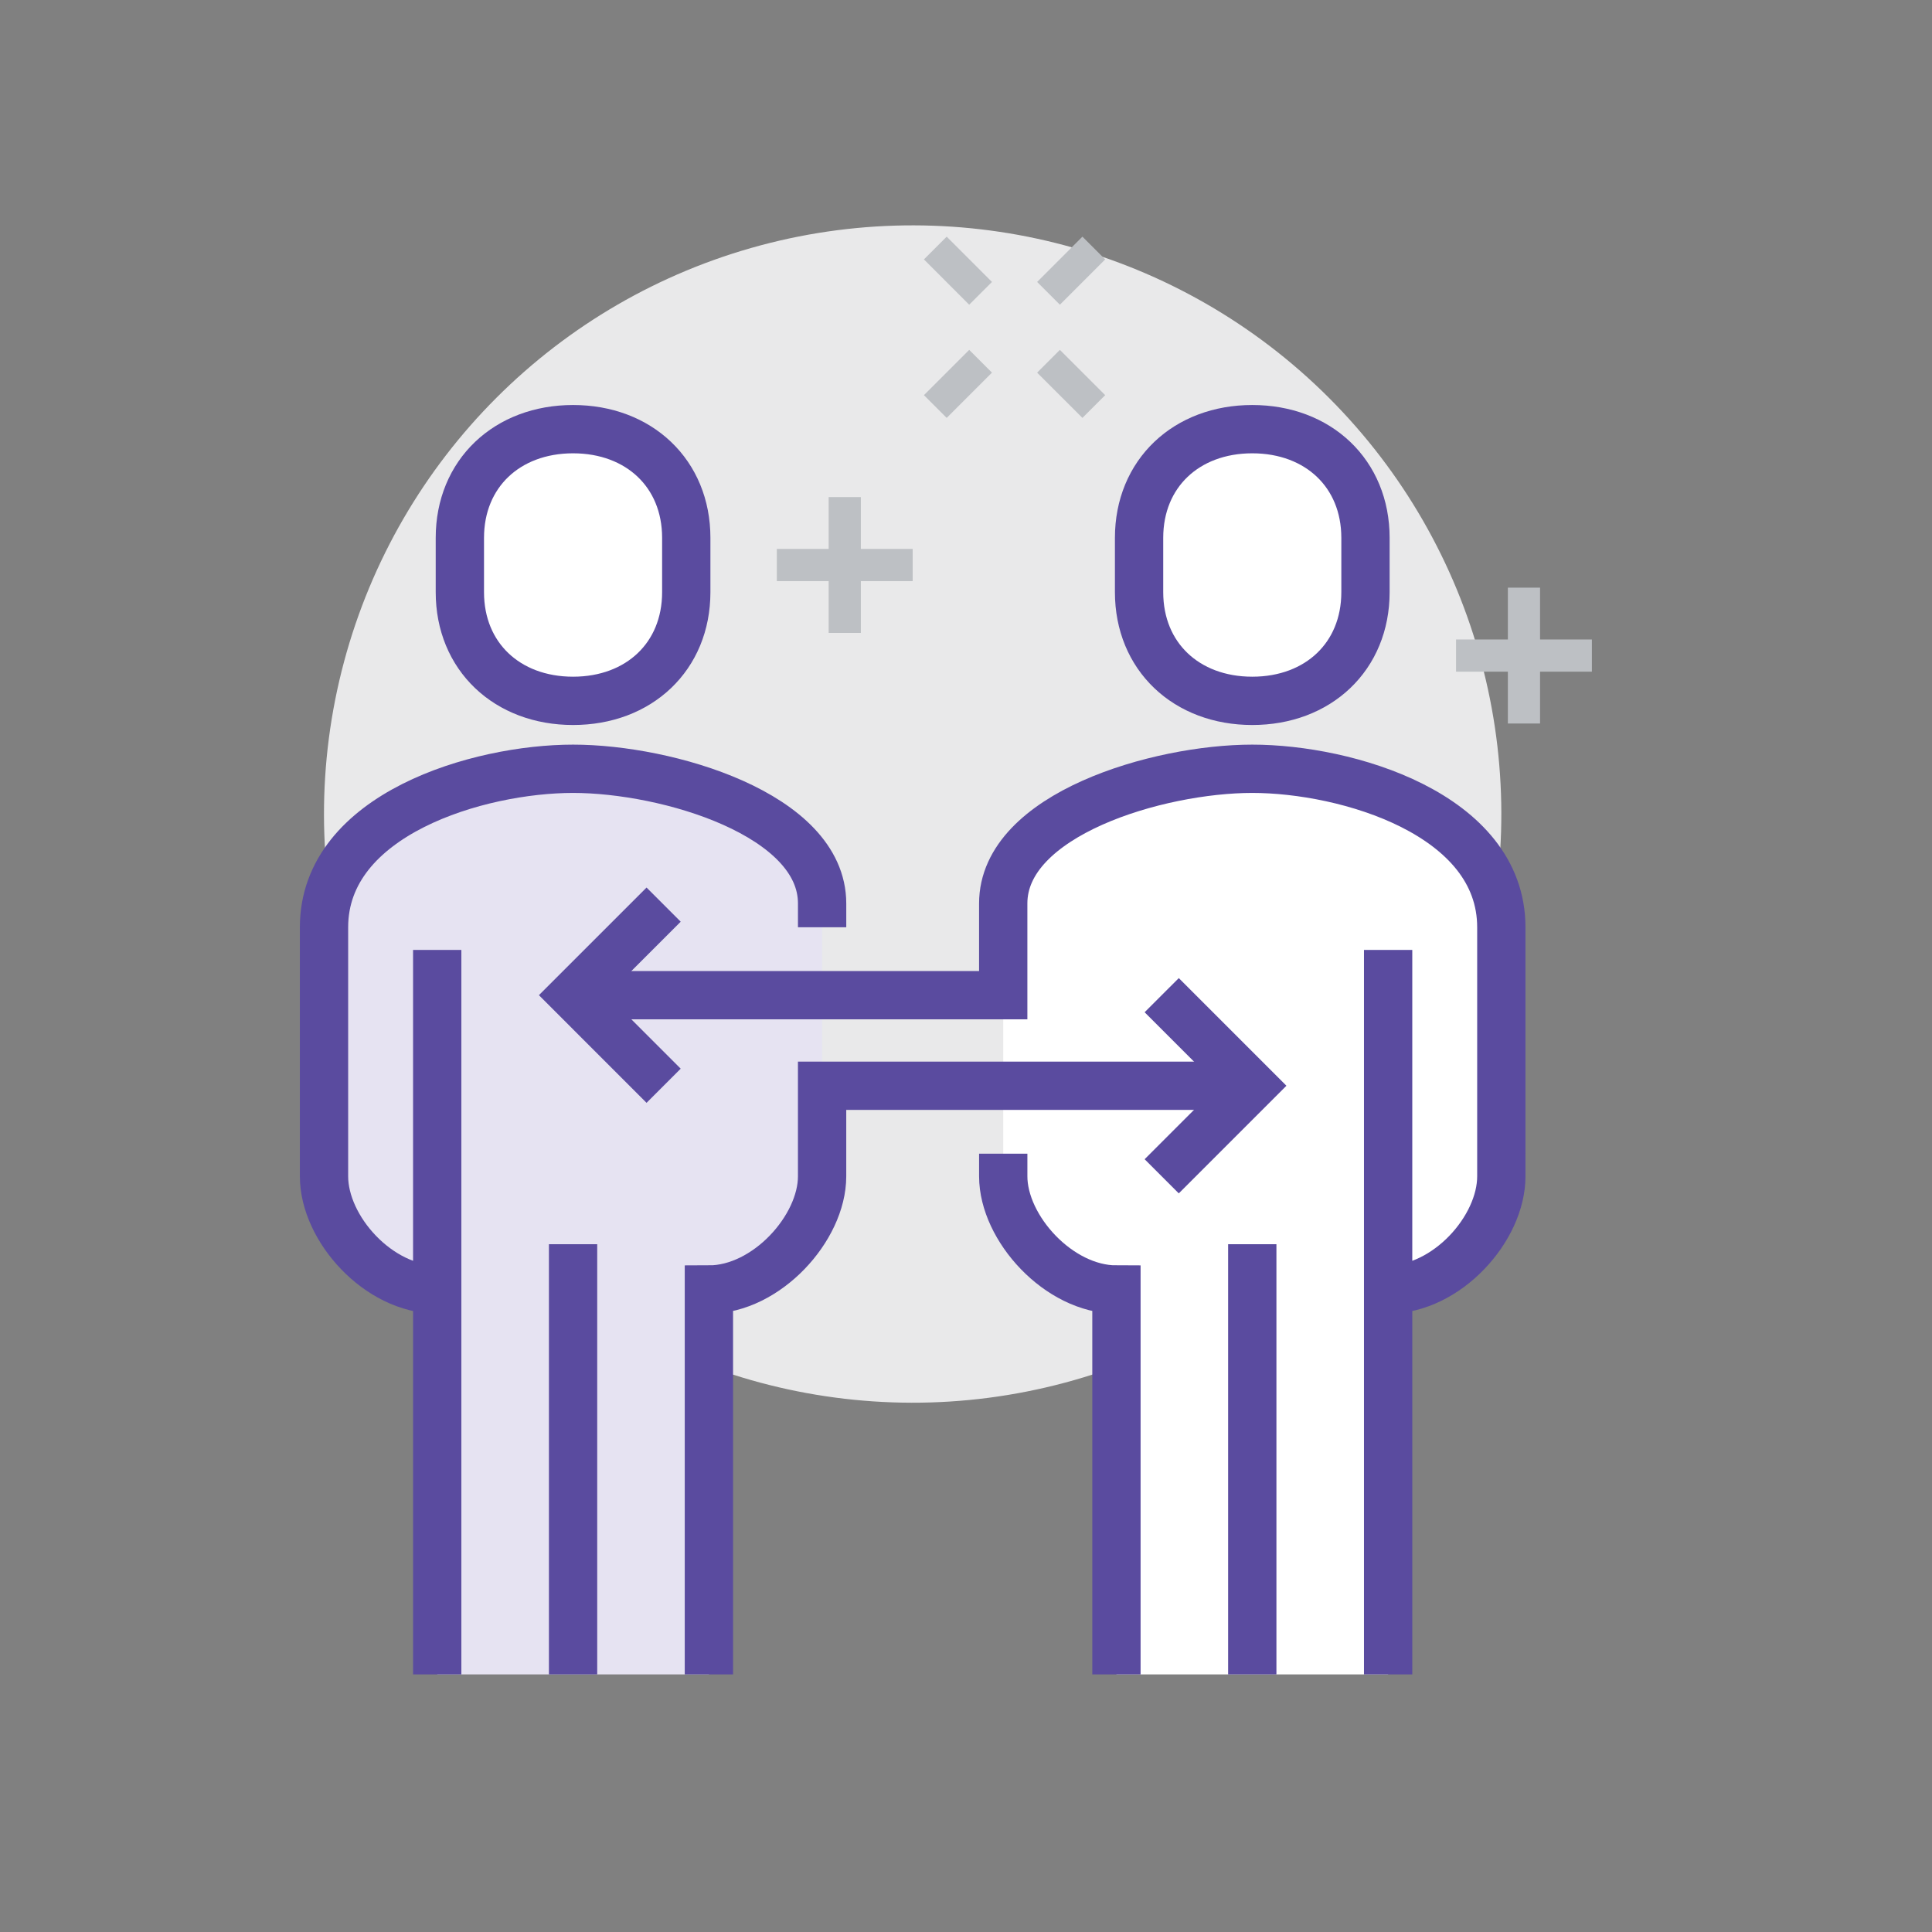 <svg id="Layer_1" xmlns="http://www.w3.org/2000/svg" viewBox="0 0 120 120"><rect x="0" y="0" width="120" height="120" fill="#808080" stroke="none"/><style>.st0{fill:#e9e9ea}.st1{fill:#e6e3f2}.st2{fill:#fff}.st3,.st4,.st5{fill:none;stroke:#5a4b9f;stroke-width:3;stroke-miterlimit:10}.st4,.st5{fill:#fff}.st5{fill:none;stroke:#bdc0c4;stroke-width:2}</style><ellipse transform="rotate(-45.001 56.687 50.563)" class="st0" cx="56.688" cy="50.562" rx="36.563" ry="36.563"/><path class="st1" d="M35.594 47.75c-5.862 0-15.469 2.812-15.469 9.844v15.469c0 3.254 3.384 7.031 7.031 7.031V104h16.875V80.094c3.58 0 7.031-3.81 7.031-7.031v-16.95c0-5.525-9.606-8.363-15.468-8.363z"/><path class="st2" d="M77.781 47.75c-5.862 0-15.469 2.838-15.469 8.363v16.949c0 3.222 3.452 7.031 7.031 7.031V104h16.875V80.094c3.647 0 7.031-3.778 7.031-7.031V57.594c.001-7.032-9.606-9.844-15.468-9.844z"/><path class="st3" d="M27.156 80.094c-3.647 0-7.031-3.778-7.031-7.031V57.594c0-7.031 9.607-9.844 15.469-9.844s15.469 2.838 15.469 8.364v1.48M27.156 59v45M35.594 77.281V104M44.031 104V80.094c3.58 0 7.031-3.81 7.031-7.031v-5.625h26.719"/><path class="st3" d="M86.219 80.094c3.647 0 7.031-3.778 7.031-7.031V57.594c0-7.031-9.607-9.844-15.469-9.844s-15.469 2.838-15.469 8.364v5.699H35.594M86.219 59v45M77.781 77.281V104M69.344 104V80.094c-3.58 0-7.031-3.81-7.031-7.031v-1.406"/><path class="st3" d="M72.156 73.062l5.625-5.624-5.625-5.626M41.219 67.438l-5.625-5.626 5.625-5.624"/><path class="st4" d="M35.594 43.531c4.097 0 7.031-2.756 7.031-6.75v-3.375c0-3.994-2.934-6.75-7.031-6.75-4.097 0-7.031 2.756-7.031 6.75v3.375c-.001 3.994 2.934 6.75 7.031 6.75zM77.781 43.531c4.097 0 7.031-2.756 7.031-6.75v-3.375c0-3.994-2.934-6.75-7.031-6.75-4.097 0-7.031 2.756-7.031 6.75v3.375c0 3.994 2.934 6.75 7.031 6.75z"/><path class="st5" d="M60.906 22.438l-2.812 2.812M67.938 15.406l-2.813 2.813M65.125 22.438l2.813 2.812M58.094 15.406l2.812 2.813"/><g><path class="st5" d="M52.469 30.875v8.437M48.25 35.094h8.438"/></g><g><path class="st5" d="M94.656 36.5v8.438M90.438 40.719h8.437"/></g></svg>